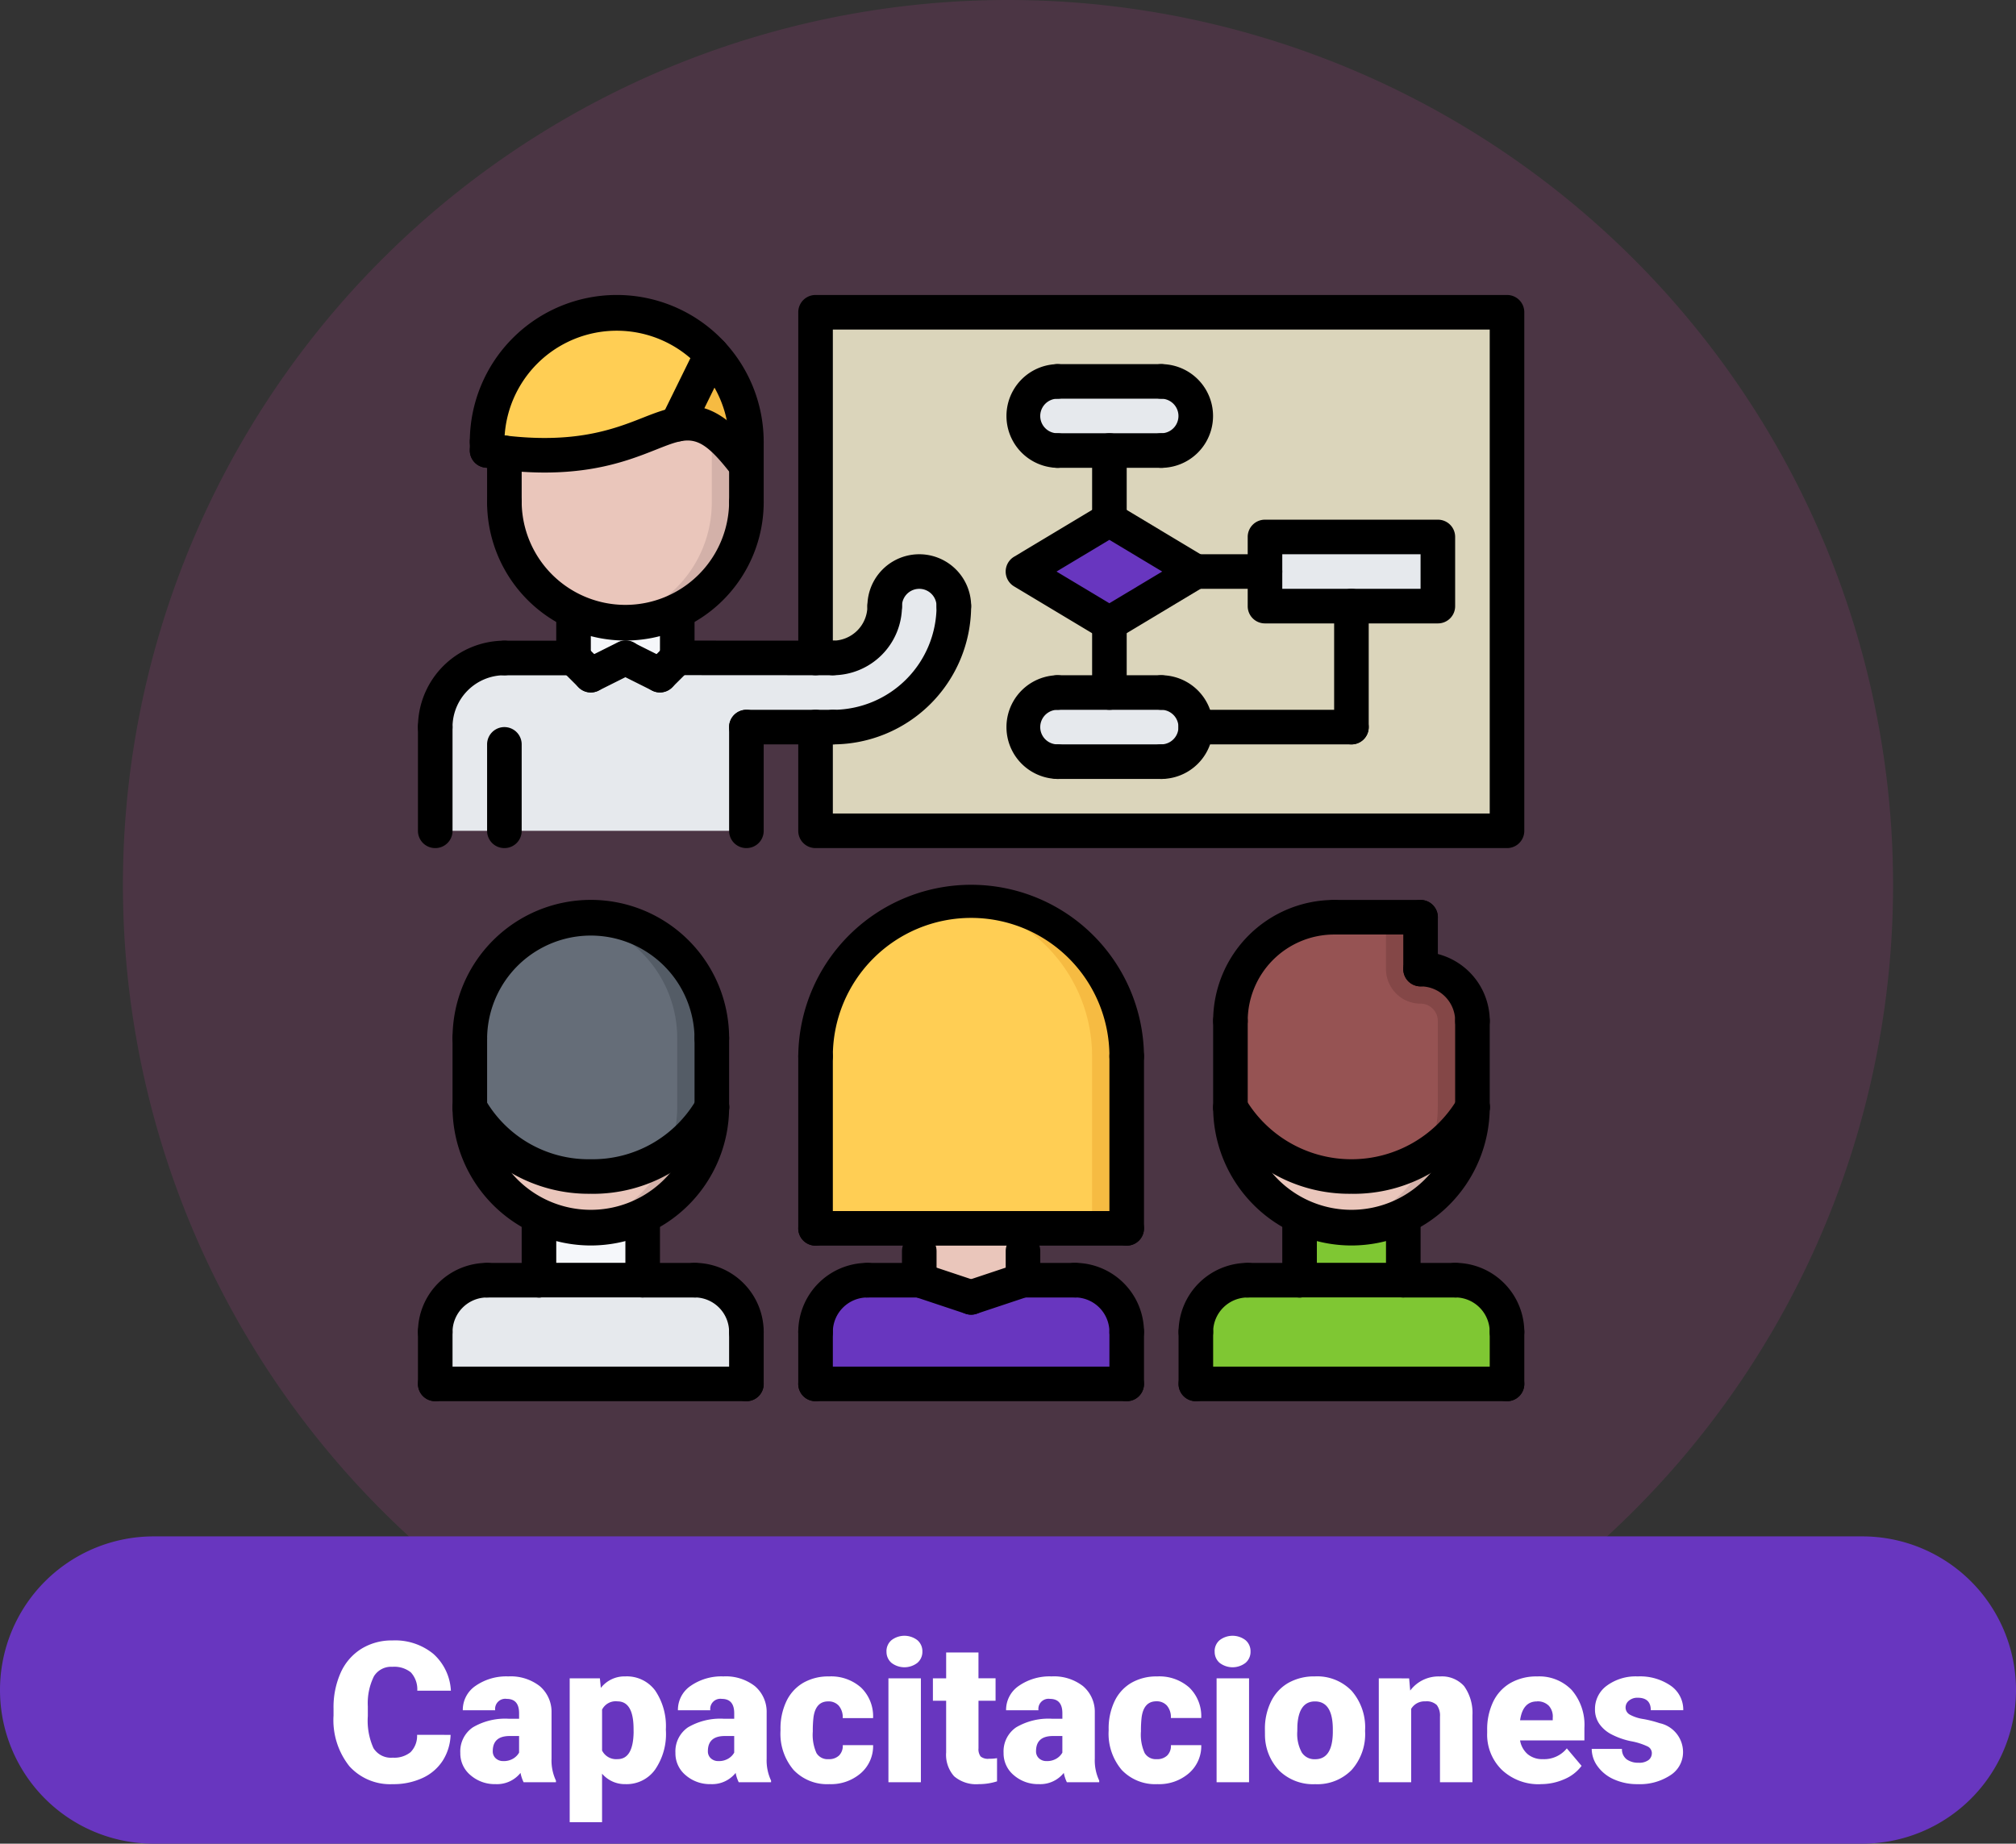 <svg xmlns="http://www.w3.org/2000/svg" width="164" height="150" viewBox="0 0 164 150">
  <rect x="0" y="0" width="164" height="150" fill="#333333" stroke="none"/>
  <g id="Grupo_136150" data-name="Grupo 136150" transform="translate(-830 -1298)">
    <path id="Trazado_194091" data-name="Trazado 194091" d="M72,0A72,72,0,1,1,0,72,72,72,0,0,1,72,0Z" transform="translate(840 1298)" fill="#b13e8d" opacity="0.195"/>
    <path id="Trazado_194092" data-name="Trazado 194092" d="M12.5,0h139a12.5,12.5,0,0,1,0,25H12.5a12.5,12.5,0,0,1,0-25Z" transform="translate(830 1423)" fill="#6836bf"/>
    <path id="Trazado_194093" data-name="Trazado 194093" d="M21.656,13.148a4.154,4.154,0,0,1-.641,2.1,3.866,3.866,0,0,1-1.645,1.41,5.6,5.6,0,0,1-2.418.5A4.467,4.467,0,0,1,13.422,15.7a6.032,6.032,0,0,1-1.289-4.125v-.562a6.885,6.885,0,0,1,.582-2.926,4.41,4.41,0,0,1,1.676-1.937,4.676,4.676,0,0,1,2.531-.684,4.9,4.9,0,0,1,3.328,1.09,4.306,4.306,0,0,1,1.43,3H18.945a2.037,2.037,0,0,0-.523-1.492,2.153,2.153,0,0,0-1.5-.453,1.638,1.638,0,0,0-1.5.766,4.921,4.921,0,0,0-.5,2.445v.8a5.445,5.445,0,0,0,.457,2.6,1.672,1.672,0,0,0,1.574.781,2.106,2.106,0,0,0,1.445-.445,1.89,1.89,0,0,0,.531-1.414ZM27.594,17a2.973,2.973,0,0,1-.25-.758,2.448,2.448,0,0,1-2.031.914,3,3,0,0,1-2.031-.723,2.3,2.3,0,0,1-.836-1.816,2.364,2.364,0,0,1,1.016-2.078,5.174,5.174,0,0,1,2.953-.7h.813v-.448q0-1.17-1.008-1.17a.824.824,0,0,0-.937.926H22.648a2.36,2.36,0,0,1,1.043-1.99,4.383,4.383,0,0,1,2.66-.765,3.843,3.843,0,0,1,2.555.789,2.743,2.743,0,0,1,.961,2.164v3.742a3.832,3.832,0,0,0,.359,1.781V17Zm-1.648-1.719a1.469,1.469,0,0,0,.816-.211,1.322,1.322,0,0,0,.465-.477V13.242h-.766q-1.375,0-1.375,1.234a.754.754,0,0,0,.242.582A.876.876,0,0,0,25.945,15.281Zm13.227-2.445a5.1,5.1,0,0,1-.887,3.145,2.843,2.843,0,0,1-2.395,1.176,2.437,2.437,0,0,1-1.914-.852V20.25H31.344V8.547H33.8l.078.781a2.437,2.437,0,0,1,1.992-.937A2.866,2.866,0,0,1,38.3,9.543a5.16,5.16,0,0,1,.867,3.168Zm-2.633-.164q0-2.25-1.312-2.25a1.239,1.239,0,0,0-1.25.672v3.328a1.279,1.279,0,0,0,1.266.7q1.258,0,1.3-2.172ZM45.094,17a2.973,2.973,0,0,1-.25-.758,2.448,2.448,0,0,1-2.031.914,3,3,0,0,1-2.031-.723,2.3,2.3,0,0,1-.836-1.816,2.364,2.364,0,0,1,1.016-2.078,5.174,5.174,0,0,1,2.953-.7h.813v-.448q0-1.17-1.008-1.17a.824.824,0,0,0-.937.926H40.148a2.36,2.36,0,0,1,1.043-1.99,4.383,4.383,0,0,1,2.66-.765,3.843,3.843,0,0,1,2.555.789,2.743,2.743,0,0,1,.961,2.164v3.742a3.832,3.832,0,0,0,.359,1.781V17Zm-1.648-1.719a1.469,1.469,0,0,0,.816-.211,1.322,1.322,0,0,0,.465-.477V13.242h-.766q-1.375,0-1.375,1.234a.754.754,0,0,0,.242.582A.876.876,0,0,0,43.445,15.281Zm8.953-.156a1.171,1.171,0,0,0,.859-.3,1.1,1.1,0,0,0,.3-.84h2.469a2.922,2.922,0,0,1-1,2.281,3.705,3.705,0,0,1-2.566.891A3.751,3.751,0,0,1,49.555,16a4.556,4.556,0,0,1-1.062-3.2v-.109a5.149,5.149,0,0,1,.473-2.262,3.441,3.441,0,0,1,1.363-1.508,4.065,4.065,0,0,1,2.109-.527,3.658,3.658,0,0,1,2.617.914,3.242,3.242,0,0,1,.969,2.477H53.555a1.445,1.445,0,0,0-.32-1.008,1.106,1.106,0,0,0-.859-.352q-1.023,0-1.2,1.3a9.206,9.206,0,0,0-.055,1.141,3.616,3.616,0,0,0,.3,1.766A1.055,1.055,0,0,0,52.4,15.125ZM59.914,17H57.273V8.547h2.641Zm-2.8-10.633a1.175,1.175,0,0,1,.406-.922,1.727,1.727,0,0,1,2.109,0,1.175,1.175,0,0,1,.406.922,1.175,1.175,0,0,1-.406.922,1.727,1.727,0,0,1-2.109,0A1.175,1.175,0,0,1,57.117,6.367Zm7.484.078v2.1h1.391v1.828H64.6v3.867a.987.987,0,0,0,.172.664.922.922,0,0,0,.68.188,3.862,3.862,0,0,0,.656-.047V16.93a4.859,4.859,0,0,1-1.484.227,2.758,2.758,0,0,1-2.008-.641,2.626,2.626,0,0,1-.648-1.945v-4.2H60.891V8.547h1.078v-2.1ZM71.789,17a2.973,2.973,0,0,1-.25-.758,2.448,2.448,0,0,1-2.031.914,3,3,0,0,1-2.031-.723,2.3,2.3,0,0,1-.836-1.816,2.364,2.364,0,0,1,1.016-2.078,5.174,5.174,0,0,1,2.953-.7h.813v-.448q0-1.17-1.008-1.17a.824.824,0,0,0-.937.926H66.844a2.36,2.36,0,0,1,1.043-1.99,4.383,4.383,0,0,1,2.66-.765A3.843,3.843,0,0,1,73.1,9.18a2.743,2.743,0,0,1,.961,2.164v3.742a3.832,3.832,0,0,0,.359,1.781V17Zm-1.648-1.719a1.469,1.469,0,0,0,.816-.211,1.322,1.322,0,0,0,.465-.477V13.242h-.766q-1.375,0-1.375,1.234a.754.754,0,0,0,.242.582A.876.876,0,0,0,70.141,15.281Zm8.953-.156a1.171,1.171,0,0,0,.859-.3,1.1,1.1,0,0,0,.3-.84h2.469a2.922,2.922,0,0,1-1,2.281,3.705,3.705,0,0,1-2.566.891A3.751,3.751,0,0,1,76.25,16a4.556,4.556,0,0,1-1.062-3.2v-.109a5.149,5.149,0,0,1,.473-2.262,3.441,3.441,0,0,1,1.363-1.508,4.065,4.065,0,0,1,2.109-.527A3.658,3.658,0,0,1,81.75,9.3a3.242,3.242,0,0,1,.969,2.477H80.25a1.445,1.445,0,0,0-.32-1.008,1.106,1.106,0,0,0-.859-.352q-1.023,0-1.2,1.3a9.206,9.206,0,0,0-.055,1.141,3.616,3.616,0,0,0,.3,1.766A1.055,1.055,0,0,0,79.094,15.125ZM86.609,17H83.969V8.547h2.641Zm-2.8-10.633a1.175,1.175,0,0,1,.406-.922,1.727,1.727,0,0,1,2.109,0,1.175,1.175,0,0,1,.406.922,1.175,1.175,0,0,1-.406.922,1.727,1.727,0,0,1-2.109,0A1.175,1.175,0,0,1,83.813,6.367ZM87.9,12.7a4.989,4.989,0,0,1,.492-2.254A3.52,3.52,0,0,1,89.8,8.922a4.259,4.259,0,0,1,2.164-.531,3.887,3.887,0,0,1,2.992,1.176,4.512,4.512,0,0,1,1.094,3.2v.094A4.378,4.378,0,0,1,94.957,16a3.9,3.9,0,0,1-2.973,1.16,3.942,3.942,0,0,1-2.9-1.082,4.232,4.232,0,0,1-1.18-2.934Zm2.633.164a3.145,3.145,0,0,0,.367,1.719,1.223,1.223,0,0,0,1.086.547q1.406,0,1.438-2.164V12.7q0-2.273-1.453-2.273-1.32,0-1.43,1.961Zm9.1-4.312.086.992a2.867,2.867,0,0,1,2.414-1.148,2.412,2.412,0,0,1,1.973.789,3.757,3.757,0,0,1,.676,2.375V17h-2.641V11.664a1.426,1.426,0,0,0-.258-.941,1.193,1.193,0,0,0-.937-.3,1.256,1.256,0,0,0-1.148.609V17H97.164V8.547Zm10.7,8.609A4.345,4.345,0,0,1,107.18,16a4.006,4.006,0,0,1-1.2-3.02v-.219a5.191,5.191,0,0,1,.48-2.289,3.516,3.516,0,0,1,1.4-1.535,4.233,4.233,0,0,1,2.188-.543A3.659,3.659,0,0,1,112.859,9.5a4.344,4.344,0,0,1,1.031,3.082V13.6h-5.234a1.9,1.9,0,0,0,.617,1.117,1.836,1.836,0,0,0,1.234.406,2.366,2.366,0,0,0,1.953-.875l1.2,1.422a3.363,3.363,0,0,1-1.395,1.082A4.713,4.713,0,0,1,110.328,17.156Zm-.3-6.734q-1.156,0-1.375,1.531h2.656v-.2a1.3,1.3,0,0,0-.32-.98A1.275,1.275,0,0,0,110.031,10.422Zm9.344,4.2a.608.608,0,0,0-.352-.539,5.348,5.348,0,0,0-1.336-.422,6.092,6.092,0,0,1-1.625-.574,2.722,2.722,0,0,1-.977-.863,2.061,2.061,0,0,1-.336-1.164,2.336,2.336,0,0,1,.961-1.918,3.958,3.958,0,0,1,2.516-.754,4.386,4.386,0,0,1,2.688.758,2.37,2.37,0,0,1,1.016,1.992h-2.641q0-1.016-1.07-1.016a1.061,1.061,0,0,0-.7.23.714.714,0,0,0-.281.574.655.655,0,0,0,.344.57,3.248,3.248,0,0,0,1.1.359,9.486,9.486,0,0,1,1.324.336,2.406,2.406,0,0,1,1.906,2.352,2.214,2.214,0,0,1-1.027,1.883,4.505,4.505,0,0,1-2.66.727,4.6,4.6,0,0,1-1.937-.391,3.24,3.24,0,0,1-1.328-1.062,2.406,2.406,0,0,1-.477-1.414h2.461a1.017,1.017,0,0,0,.391.855,1.607,1.607,0,0,0,.961.27,1.264,1.264,0,0,0,.809-.219A.7.7,0,0,0,119.375,14.625Z" transform="translate(845 1426)" fill="#fff"/>
    <g id="capacitacion" transform="translate(864 1322)">
      <path id="Trazado_193224" data-name="Trazado 193224" d="M23,1V29.125h1.406a4.213,4.213,0,0,0,4.219-4.219,2.813,2.813,0,1,1,5.625,0,9.837,9.837,0,0,1-9.844,9.844H23v8.438H79.25V1Z" transform="translate(9.344 0.406)" fill="#dbd5bb"/>
      <path id="Trazado_193225" data-name="Trazado 193225" d="M20.625,10.568v1.927C18.206,9.344,16.744,8.768,15,9.133V9.119L17.8,3.41A10.435,10.435,0,0,1,20.625,10.568Z" transform="translate(6.094 1.385)" fill="#f6bb42"/>
      <path id="Trazado_193226" data-name="Trazado 193226" d="M22.267,4.389l-2.8,5.709v.014c-2.63.534-5.892,3.277-14.062,2.32-.45-.056-.928-.127-1.406-.2v-.689A10.529,10.529,0,0,1,22.267,4.389Z" transform="translate(1.625 0.406)" fill="#ffce54"/>
      <path id="Trazado_193227" data-name="Trazado 193227" d="M17.438,18.324v3.755l-1.406,1.406-2.812-1.406-2.812,1.406L9,22.093V18.31a9.771,9.771,0,0,0,8.438,0Z" transform="translate(3.656 7.438)" fill="#f5f7fa"/>
      <path id="Trazado_193228" data-name="Trazado 193228" d="M5,13.85V9.828c8.17.956,11.433-1.786,14.063-2.319,1.744-.367,3.206.21,5.625,3.361v2.994a9.806,9.806,0,0,1-5.625,8.873,9.771,9.771,0,0,1-8.437,0A9.806,9.806,0,0,1,5,13.864Z" transform="translate(2.031 3.011)" fill="#eac6bb"/>
      <path id="Trazado_193229" data-name="Trazado 193229" d="M19.435,7.855v5.829a9.806,9.806,0,0,1-5.625,8.873A9.579,9.579,0,0,1,11,23.4a9.535,9.535,0,0,0,5.626-.845,9.8,9.8,0,0,0,5.625-8.873v-3a11.827,11.827,0,0,0-2.815-2.834Z" transform="translate(4.468 3.191)" fill="#d3b1a9"/>
      <g id="Grupo_135330" data-name="Grupo 135330" transform="translate(1.406 7.031)">
        <path id="Trazado_193230" data-name="Trazado 193230" d="M6.625,37.094H1V28.656a5.623,5.623,0,0,1,5.625-5.625H12.25l1.406,1.392,2.812-1.406,2.813,1.406,1.406-1.406,11.25.014h1.406a4.213,4.213,0,0,0,4.219-4.219,2.813,2.813,0,0,1,5.625,0,9.837,9.837,0,0,1-9.844,9.844H26.312v8.438Z" transform="translate(-1 -0.531)" fill="#e6e9ed"/>
        <path id="Trazado_193231" data-name="Trazado 193231" d="M46.25,23a2.813,2.813,0,0,1,0,5.625H37.813a2.813,2.813,0,0,1,0-5.625H46.25Z" transform="translate(12.813 2.313)" fill="#e6e9ed"/>
        <path id="Trazado_193232" data-name="Trazado 193232" d="M46.25,5a2.813,2.813,0,0,1,0,5.625H37.813a2.813,2.813,0,0,1,0-5.625Z" transform="translate(12.813 -5)" fill="#e6e9ed"/>
      </g>
      <path id="Trazado_193233" data-name="Trazado 193233" d="M49.063,17.219l-7.031,4.219L35,17.219,42.031,13Z" transform="translate(14.219 5.281)" fill="#6836bf"/>
      <path id="Trazado_193234" data-name="Trazado 193234" d="M56.031,19.625H49V14H63.063v5.625Z" transform="translate(19.906 5.688)" fill="#e6e9ed"/>
      <path id="Trazado_193235" data-name="Trazado 193235" d="M56.844,52.625A11.17,11.17,0,0,0,66.688,47a9.806,9.806,0,0,1-5.625,8.873,9.771,9.771,0,0,1-8.437,0A9.8,9.8,0,0,1,47,47,11.17,11.17,0,0,0,56.844,52.625Z" transform="translate(19.094 19.094)" fill="#eac6bb"/>
      <path id="Trazado_193236" data-name="Trazado 193236" d="M62.469,36v4.219a4.21,4.21,0,0,1,4.219,4.2v7.045a11.426,11.426,0,0,1-19.688,0V44.423A8.423,8.423,0,0,1,55.438,36Z" transform="translate(19.094 14.625)" fill="#965353"/>
      <path id="Trazado_193237" data-name="Trazado 193237" d="M60.644,50.822a9.817,9.817,0,0,1-4.835,5.051A9.507,9.507,0,0,1,53,56.719a9.525,9.525,0,0,0,5.624-.845A9.8,9.8,0,0,0,64.25,47,11.029,11.029,0,0,1,60.644,50.822Z" transform="translate(21.532 19.094)" fill="#d3b1a9"/>
      <path id="Trazado_193238" data-name="Trazado 193238" d="M58.813,40.219V36H56v4.219h0a2.816,2.816,0,0,0,2.814,2.813,1.4,1.4,0,0,1,1.4,1.392v7.045a9.758,9.758,0,0,1-.792,3.822,11.025,11.025,0,0,0,3.607-3.822V44.423A4.21,4.21,0,0,0,58.813,40.219Z" transform="translate(22.749 14.625)" fill="#844747"/>
      <path id="Trazado_193239" data-name="Trazado 193239" d="M55.219,54.267a9.606,9.606,0,0,0,4.219-.958v5.176H51V53.31a9.67,9.67,0,0,0,4.219.956Z" transform="translate(20.719 21.657)" fill="#7fc733"/>
      <path id="Trazado_193240" data-name="Trazado 193240" d="M70.313,61.209v4.233H45V61.209a4.222,4.222,0,0,1,4.219-4.219V57h4.219V56.99h8.438V57h4.219V56.99A4.222,4.222,0,0,1,70.313,61.209Z" transform="translate(18.281 23.152)" fill="#7fc733"/>
      <path id="Trazado_193241" data-name="Trazado 193241" d="M55,56.99h2.815V57H55Z" transform="translate(22.343 23.152)" fill="#4a89dc"/>
      <path id="Trazado_193243" data-name="Trazado 193243" d="M48.039,57V56.99c-.046,0-.089.013-.136.014Z" transform="translate(19.461 23.152)" fill="#4a89dc"/>
      <path id="Trazado_193244" data-name="Trazado 193244" d="M29,58.2V54h8.438v4.2l-4.219,1.406Z" transform="translate(11.781 21.938)" fill="#eac6bb"/>
      <path id="Trazado_193245" data-name="Trazado 193245" d="M48.313,47.7V61.7H23V47.7a12.656,12.656,0,0,1,25.313,0Z" transform="translate(9.344 14.235)" fill="#ffce54"/>
      <path id="Trazado_193246" data-name="Trazado 193246" d="M32.407,35.04A12.569,12.569,0,0,0,31,35.123,12.658,12.658,0,0,1,42.248,47.7V61.7h2.815V47.7A12.657,12.657,0,0,0,32.407,35.04Z" transform="translate(12.593 14.235)" fill="#f6bb42"/>
      <path id="Trazado_193247" data-name="Trazado 193247" d="M27.219,57h4.219V56.99L35.656,58.4l4.219-1.406V57h4.219V56.99a4.222,4.222,0,0,1,4.219,4.219v4.233H23V61.209a4.222,4.222,0,0,1,4.219-4.219Z" transform="translate(9.344 23.152)" fill="#6836bf"/>
      <path id="Trazado_193249" data-name="Trazado 193249" d="M15.438,58.485H7V53.31a9.771,9.771,0,0,0,8.438,0v5.175Z" transform="translate(2.844 21.657)" fill="#f5f7fa"/>
      <path id="Trazado_193250" data-name="Trazado 193250" d="M26.312,61.209v4.233H1V61.209A4.222,4.222,0,0,1,5.219,56.99V57H9.438V56.99h8.437V57h4.219V56.99A4.222,4.222,0,0,1,26.312,61.209Z" transform="translate(0.406 23.152)" fill="#e6e9ed"/>
      <path id="Trazado_193251" data-name="Trazado 193251" d="M4.039,57V56.99c-.046,0-.089.013-.136.014Z" transform="translate(1.586 23.152)" fill="#ccd1d9"/>
      <path id="Trazado_193253" data-name="Trazado 193253" d="M12.844,56.83a9.651,9.651,0,0,1-4.219-.958A9.8,9.8,0,0,1,3,47a11.17,11.17,0,0,0,9.844,5.625A11.17,11.17,0,0,0,22.688,47a9.806,9.806,0,0,1-5.625,8.873A9.625,9.625,0,0,1,12.844,56.83Z" transform="translate(1.219 19.094)" fill="#eac6bb"/>
      <path id="Trazado_193254" data-name="Trazado 193254" d="M22.688,51.455v.014a11.17,11.17,0,0,1-9.844,5.625A11.17,11.17,0,0,1,3,51.469V45.83a9.844,9.844,0,0,1,19.688,0Z" transform="translate(1.219 14.625)" fill="#656d78"/>
      <path id="Trazado_193255" data-name="Trazado 193255" d="M16.644,50.823a9.817,9.817,0,0,1-4.835,5.051A9.507,9.507,0,0,1,9,56.719a9.846,9.846,0,0,0,1.4.111,9.606,9.606,0,0,0,4.219-.958A9.8,9.8,0,0,0,20.25,47,11.013,11.013,0,0,1,16.644,50.823Z" transform="translate(3.657 19.093)" fill="#d3b1a9"/>
      <path id="Trazado_193256" data-name="Trazado 193256" d="M10.406,36a9.786,9.786,0,0,0-1.4.111H9a9.824,9.824,0,0,1,8.435,9.719v5.639a9.758,9.758,0,0,1-.792,3.822,11.025,11.025,0,0,0,3.607-3.822V45.83A9.834,9.834,0,0,0,10.406,36Z" transform="translate(3.656 14.625)" fill="#545c66"/>
      <path id="Trazado_193257" data-name="Trazado 193257" d="M79.656,45H23.406A1.4,1.4,0,0,1,22,43.594V35.156a1.406,1.406,0,0,1,2.813,0v7.031H78.25V2.813H24.813V29.531a1.406,1.406,0,0,1-2.812,0V1.406A1.4,1.4,0,0,1,23.406,0h56.25a1.4,1.4,0,0,1,1.406,1.406V43.594A1.4,1.4,0,0,1,79.656,45Z" transform="translate(8.938)"/>
      <path id="Trazado_193258" data-name="Trazado 193258" d="M5.406,34.844A1.4,1.4,0,0,1,4,33.438V26.406a1.406,1.406,0,0,1,2.813,0v7.031A1.4,1.4,0,0,1,5.406,34.844Z" transform="translate(1.625 10.156)"/>
      <path id="Trazado_193259" data-name="Trazado 193259" d="M11.031,22.815H5.406a1.406,1.406,0,0,1,0-2.813h5.625a1.406,1.406,0,0,1,0,2.813Z" transform="translate(1.625 8.126)"/>
      <path id="Trazado_193260" data-name="Trazado 193260" d="M1.406,28.438A1.4,1.4,0,0,1,0,27.031,7.039,7.039,0,0,1,7.031,20a1.406,1.406,0,0,1,0,2.813,4.224,4.224,0,0,0-4.219,4.219A1.4,1.4,0,0,1,1.406,28.438Z" transform="translate(0 8.125)"/>
      <path id="Trazado_193261" data-name="Trazado 193261" d="M1.406,35.25A1.4,1.4,0,0,1,0,33.844V25.406a1.406,1.406,0,0,1,2.813,0v8.438A1.4,1.4,0,0,1,1.406,35.25Z" transform="translate(0 9.75)"/>
      <path id="Trazado_193262" data-name="Trazado 193262" d="M19.406,35.25A1.4,1.4,0,0,1,18,33.844V25.406a1.406,1.406,0,1,1,2.813,0v8.438A1.4,1.4,0,0,1,19.406,35.25Z" transform="translate(7.313 9.75)"/>
      <path id="Trazado_193263" data-name="Trazado 193263" d="M26.438,26.812H19.406a1.406,1.406,0,0,1,0-2.812h7.031a1.406,1.406,0,0,1,0,2.813Z" transform="translate(7.313 9.75)"/>
      <path id="Trazado_193264" data-name="Trazado 193264" d="M33.031,20.625a1.4,1.4,0,0,1-1.406-1.406,1.406,1.406,0,0,0-2.812,0,1.406,1.406,0,0,1-2.812,0,4.219,4.219,0,0,1,8.438,0A1.4,1.4,0,0,1,33.031,20.625Z" transform="translate(10.562 6.094)"/>
      <path id="Trazado_193265" data-name="Trazado 193265" d="M24.406,29.656a1.406,1.406,0,0,1,0-2.812,8.446,8.446,0,0,0,8.438-8.437,1.406,1.406,0,0,1,2.813,0A11.263,11.263,0,0,1,24.406,29.656Z" transform="translate(9.344 6.906)"/>
      <path id="Trazado_193266" data-name="Trazado 193266" d="M24.406,24.031a1.406,1.406,0,0,1,0-2.812,2.815,2.815,0,0,0,2.813-2.812,1.406,1.406,0,0,1,2.813,0A5.631,5.631,0,0,1,24.406,24.031Z" transform="translate(9.344 6.906)"/>
      <path id="Trazado_193267" data-name="Trazado 193267" d="M62.628,45.033a1.4,1.4,0,0,1-1.406-1.406,2.817,2.817,0,0,0-2.815-2.814,1.406,1.406,0,0,1,0-2.812,5.633,5.633,0,0,1,5.628,5.626A1.4,1.4,0,0,1,62.628,45.033Z" transform="translate(23.156 15.438)"/>
      <path id="Trazado_193268" data-name="Trazado 193268" d="M58.406,42.031A1.4,1.4,0,0,1,57,40.625V36.406a1.406,1.406,0,0,1,2.813,0v4.219A1.4,1.4,0,0,1,58.406,42.031Z" transform="translate(23.156 14.219)"/>
      <path id="Trazado_193269" data-name="Trazado 193269" d="M47.406,46.25A1.4,1.4,0,0,1,46,44.844,9.856,9.856,0,0,1,55.844,35a1.406,1.406,0,0,1,0,2.813,7.039,7.039,0,0,0-7.031,7.031A1.4,1.4,0,0,1,47.406,46.25Z" transform="translate(18.688 14.219)"/>
      <path id="Trazado_193270" data-name="Trazado 193270" d="M60.438,37.813H53.406a1.406,1.406,0,0,1,0-2.812h7.031a1.406,1.406,0,0,1,0,2.813Z" transform="translate(21.125 14.219)"/>
      <path id="Trazado_193271" data-name="Trazado 193271" d="M57.25,54.437a12.516,12.516,0,0,1-11.1-6.4,1.407,1.407,0,0,1,2.513-1.264,10.026,10.026,0,0,0,17.175.007,1.407,1.407,0,1,1,2.516,1.259,12.513,12.513,0,0,1-11.1,6.4Z" transform="translate(18.687 18.688)"/>
      <path id="Trazado_193272" data-name="Trazado 193272" d="M47.406,50.845A1.4,1.4,0,0,1,46,49.439V42.4a1.406,1.406,0,0,1,2.813,0v7.037A1.4,1.4,0,0,1,47.406,50.845Z" transform="translate(18.688 16.655)"/>
      <path id="Trazado_193273" data-name="Trazado 193273" d="M61.406,50.845A1.4,1.4,0,0,1,60,49.439V42.4a1.406,1.406,0,0,1,2.813,0v7.037A1.4,1.4,0,0,1,61.406,50.845Z" transform="translate(24.375 16.655)"/>
      <path id="Trazado_193274" data-name="Trazado 193274" d="M45.406,63.026A1.4,1.4,0,0,1,44,61.62,5.63,5.63,0,0,1,49.625,56a1.406,1.406,0,0,1,0,2.813,2.814,2.814,0,0,0-2.812,2.811A1.4,1.4,0,0,1,45.406,63.026Z" transform="translate(17.875 22.748)"/>
      <path id="Trazado_193275" data-name="Trazado 193275" d="M52.625,58.814H48.406a1.406,1.406,0,0,1,0-2.812h4.219a1.406,1.406,0,0,1,0,2.813Z" transform="translate(19.094 22.751)"/>
      <path id="Trazado_193276" data-name="Trazado 193276" d="M45.406,66.033A1.4,1.4,0,0,1,44,64.627V60.4a1.406,1.406,0,0,1,2.813,0v4.226A1.4,1.4,0,0,1,45.406,66.033Z" transform="translate(17.875 23.967)"/>
      <path id="Trazado_193277" data-name="Trazado 193277" d="M64.625,63.026a1.4,1.4,0,0,1-1.406-1.406,2.814,2.814,0,0,0-2.812-2.811,1.406,1.406,0,0,1,0-2.812,5.63,5.63,0,0,1,5.625,5.624A1.4,1.4,0,0,1,64.625,63.026Z" transform="translate(23.969 22.748)"/>
      <path id="Trazado_193278" data-name="Trazado 193278" d="M61.625,58.814H57.406a1.406,1.406,0,0,1,0-2.812h4.219a1.406,1.406,0,0,1,0,2.813Z" transform="translate(22.75 22.751)"/>
      <path id="Trazado_193279" data-name="Trazado 193279" d="M63.406,66.033A1.4,1.4,0,0,1,62,64.627V60.4a1.406,1.406,0,0,1,2.813,0v4.226A1.4,1.4,0,0,1,63.406,66.033Z" transform="translate(25.188 23.967)"/>
      <path id="Trazado_193280" data-name="Trazado 193280" d="M70.719,64.813H45.406a1.406,1.406,0,0,1,0-2.813H70.719a1.406,1.406,0,0,1,0,2.813Z" transform="translate(17.875 25.188)"/>
      <path id="Trazado_193281" data-name="Trazado 193281" d="M51.406,60.311A1.4,1.4,0,0,1,50,58.9V53.724a1.406,1.406,0,0,1,2.813,0V58.9A1.4,1.4,0,0,1,51.406,60.311Z" transform="translate(20.313 21.254)"/>
      <path id="Trazado_193282" data-name="Trazado 193282" d="M57.406,60.3A1.4,1.4,0,0,1,56,58.9V53.724a1.406,1.406,0,0,1,2.813,0V58.9A1.4,1.4,0,0,1,57.406,60.3Z" transform="translate(22.75 21.254)"/>
      <path id="Trazado_193283" data-name="Trazado 193283" d="M57.25,58.647A11.261,11.261,0,0,1,46,47.4a1.406,1.406,0,1,1,2.813,0,8.438,8.438,0,0,0,16.875,0,1.406,1.406,0,1,1,2.813,0A11.261,11.261,0,0,1,57.25,58.647Z" transform="translate(18.688 18.685)"/>
      <path id="Trazado_193284" data-name="Trazado 193284" d="M59.844,58.807H51.406a1.406,1.406,0,0,1,0-2.812h8.438a1.406,1.406,0,0,1,0,2.813Z" transform="translate(20.313 22.748)"/>
      <path id="Trazado_193285" data-name="Trazado 193285" d="M13.25,54.437a12.516,12.516,0,0,1-11.1-6.4,1.407,1.407,0,0,1,2.513-1.264,9.711,9.711,0,0,0,8.589,4.854,9.764,9.764,0,0,0,8.585-4.847,1.407,1.407,0,1,1,2.516,1.259,12.513,12.513,0,0,1-11.1,6.4Z" transform="translate(0.812 18.688)"/>
      <path id="Trazado_193286" data-name="Trazado 193286" d="M3.406,50.439A1.4,1.4,0,0,1,2,49.033V43.4a1.406,1.406,0,0,1,2.813,0v5.631A1.4,1.4,0,0,1,3.406,50.439Z" transform="translate(0.813 17.061)"/>
      <path id="Trazado_193287" data-name="Trazado 193287" d="M17.406,50.439A1.4,1.4,0,0,1,16,49.033V43.4a1.406,1.406,0,0,1,2.813,0v5.631A1.4,1.4,0,0,1,17.406,50.439Z" transform="translate(6.5 17.061)"/>
      <path id="Trazado_193288" data-name="Trazado 193288" d="M1.406,63.026A1.4,1.4,0,0,1,0,61.62,5.63,5.63,0,0,1,5.625,56a1.406,1.406,0,0,1,0,2.813A2.814,2.814,0,0,0,2.813,61.62,1.4,1.4,0,0,1,1.406,63.026Z" transform="translate(0 22.748)"/>
      <path id="Trazado_193289" data-name="Trazado 193289" d="M8.625,58.814H4.406a1.406,1.406,0,1,1,0-2.812H8.625a1.406,1.406,0,0,1,0,2.813Z" transform="translate(1.219 22.751)"/>
      <path id="Trazado_193290" data-name="Trazado 193290" d="M1.406,66.033A1.4,1.4,0,0,1,0,64.627V60.4a1.406,1.406,0,0,1,2.813,0v4.226A1.4,1.4,0,0,1,1.406,66.033Z" transform="translate(0 23.967)"/>
      <path id="Trazado_193291" data-name="Trazado 193291" d="M20.625,63.026a1.4,1.4,0,0,1-1.406-1.406,2.814,2.814,0,0,0-2.812-2.811,1.406,1.406,0,0,1,0-2.812,5.63,5.63,0,0,1,5.625,5.624A1.4,1.4,0,0,1,20.625,63.026Z" transform="translate(6.094 22.748)"/>
      <path id="Trazado_193292" data-name="Trazado 193292" d="M17.625,58.814H13.406a1.406,1.406,0,1,1,0-2.812h4.219a1.406,1.406,0,0,1,0,2.813Z" transform="translate(4.875 22.751)"/>
      <path id="Trazado_193293" data-name="Trazado 193293" d="M19.406,66.033A1.4,1.4,0,0,1,18,64.627V60.4a1.406,1.406,0,0,1,2.813,0v4.226A1.4,1.4,0,0,1,19.406,66.033Z" transform="translate(7.313 23.967)"/>
      <path id="Trazado_193294" data-name="Trazado 193294" d="M26.719,64.813H1.406a1.406,1.406,0,0,1,0-2.813H26.719a1.406,1.406,0,0,1,0,2.813Z" transform="translate(0 25.188)"/>
      <path id="Trazado_193295" data-name="Trazado 193295" d="M7.406,60.311A1.4,1.4,0,0,1,6,58.9V53.724a1.406,1.406,0,0,1,2.813,0V58.9A1.4,1.4,0,0,1,7.406,60.311Z" transform="translate(2.438 21.254)"/>
      <path id="Trazado_193296" data-name="Trazado 193296" d="M13.406,60.3A1.4,1.4,0,0,1,12,58.9V53.724a1.406,1.406,0,0,1,2.813,0V58.9A1.4,1.4,0,0,1,13.406,60.3Z" transform="translate(4.875 21.254)"/>
      <path id="Trazado_193297" data-name="Trazado 193297" d="M13.25,58.647A11.261,11.261,0,0,1,2,47.4a1.406,1.406,0,0,1,2.813,0,8.438,8.438,0,0,0,16.875,0,1.406,1.406,0,1,1,2.813,0A11.261,11.261,0,0,1,13.25,58.647Z" transform="translate(0.813 18.685)"/>
      <path id="Trazado_193298" data-name="Trazado 193298" d="M23.094,47.651a1.4,1.4,0,0,1-1.406-1.406,8.438,8.438,0,0,0-16.875,0,1.406,1.406,0,0,1-2.812,0,11.25,11.25,0,0,1,22.5,0A1.4,1.4,0,0,1,23.094,47.651Z" transform="translate(0.813 14.219)"/>
      <path id="Trazado_193299" data-name="Trazado 193299" d="M15.844,58.807H7.406a1.406,1.406,0,1,1,0-2.812h8.437a1.406,1.406,0,1,1,0,2.813Z" transform="translate(2.438 22.748)"/>
      <path id="Trazado_193300" data-name="Trazado 193300" d="M41.406,59.858A1.4,1.4,0,0,1,40,58.452v-14a1.406,1.406,0,0,1,2.813,0v14A1.4,1.4,0,0,1,41.406,59.858Z" transform="translate(16.25 17.486)"/>
      <path id="Trazado_193301" data-name="Trazado 193301" d="M48.719,55.813H23.406a1.406,1.406,0,0,1,0-2.812H48.719a1.406,1.406,0,0,1,0,2.813Z" transform="translate(8.938 21.531)"/>
      <path id="Trazado_193302" data-name="Trazado 193302" d="M23.406,59.858A1.4,1.4,0,0,1,22,58.452v-14a1.406,1.406,0,0,1,2.813,0v14A1.4,1.4,0,0,1,23.406,59.858Z" transform="translate(8.938 17.486)"/>
      <path id="Trazado_193303" data-name="Trazado 193303" d="M48.719,49.511A1.4,1.4,0,0,1,47.313,48.1a11.25,11.25,0,0,0-22.5,0A1.406,1.406,0,0,1,22,48.1a14.063,14.063,0,0,1,28.125,0A1.4,1.4,0,0,1,48.719,49.511Z" transform="translate(8.938 13.83)"/>
      <path id="Trazado_193304" data-name="Trazado 193304" d="M23.406,63.026A1.4,1.4,0,0,1,22,61.62,5.63,5.63,0,0,1,27.625,56a1.406,1.406,0,1,1,0,2.813,2.814,2.814,0,0,0-2.812,2.811A1.4,1.4,0,0,1,23.406,63.026Z" transform="translate(8.938 22.748)"/>
      <path id="Trazado_193305" data-name="Trazado 193305" d="M30.625,58.814H26.406a1.406,1.406,0,1,1,0-2.812h4.219a1.406,1.406,0,0,1,0,2.813Z" transform="translate(10.156 22.751)"/>
      <path id="Trazado_193306" data-name="Trazado 193306" d="M23.406,66.033A1.4,1.4,0,0,1,22,64.627V60.4a1.406,1.406,0,0,1,2.813,0v4.226A1.4,1.4,0,0,1,23.406,66.033Z" transform="translate(8.938 23.967)"/>
      <path id="Trazado_193307" data-name="Trazado 193307" d="M42.625,63.026a1.4,1.4,0,0,1-1.406-1.406,2.814,2.814,0,0,0-2.812-2.811,1.406,1.406,0,0,1,0-2.812,5.63,5.63,0,0,1,5.625,5.624A1.4,1.4,0,0,1,42.625,63.026Z" transform="translate(15.031 22.748)"/>
      <path id="Trazado_193308" data-name="Trazado 193308" d="M39.625,58.814H35.406a1.406,1.406,0,0,1,0-2.812h4.219a1.406,1.406,0,0,1,0,2.813Z" transform="translate(13.813 22.751)"/>
      <path id="Trazado_193309" data-name="Trazado 193309" d="M41.406,66.033A1.4,1.4,0,0,1,40,64.627V60.4a1.406,1.406,0,0,1,2.813,0v4.226A1.4,1.4,0,0,1,41.406,66.033Z" transform="translate(16.25 23.967)"/>
      <path id="Trazado_193310" data-name="Trazado 193310" d="M48.719,64.813H23.406a1.406,1.406,0,0,1,0-2.813H48.719a1.406,1.406,0,0,1,0,2.813Z" transform="translate(8.938 25.188)"/>
      <path id="Trazado_193311" data-name="Trazado 193311" d="M29.406,59.5A1.4,1.4,0,0,1,28,58.092V55.724a1.406,1.406,0,0,1,2.813,0v2.368A1.4,1.4,0,0,1,29.406,59.5Z" transform="translate(11.375 22.067)"/>
      <path id="Trazado_193312" data-name="Trazado 193312" d="M35.406,59.489A1.4,1.4,0,0,1,34,58.083V55.724a1.406,1.406,0,0,1,2.813,0v2.358a1.4,1.4,0,0,1-1.406,1.406Z" transform="translate(13.813 22.067)"/>
      <path id="Trazado_193313" data-name="Trazado 193313" d="M33.625,60.214a1.407,1.407,0,0,1-.444-.073l-4.219-1.406a1.406,1.406,0,1,1,.89-2.668l4.219,1.406a1.407,1.407,0,0,1-.446,2.741Z" transform="translate(11.375 22.747)"/>
      <path id="Trazado_193314" data-name="Trazado 193314" d="M32.406,60.214a1.407,1.407,0,0,1-.444-2.741l4.219-1.406a1.406,1.406,0,0,1,.89,2.668l-4.219,1.406a1.383,1.383,0,0,1-.446.073Z" transform="translate(12.594 22.747)"/>
      <path id="Trazado_193315" data-name="Trazado 193315" d="M5.406,14.978A1.4,1.4,0,0,1,4,13.571V9.538a1.406,1.406,0,0,1,2.813,0v4.033A1.4,1.4,0,0,1,5.406,14.978Z" transform="translate(1.625 3.304)"/>
      <path id="Trazado_193316" data-name="Trazado 193316" d="M19.406,15.235A1.4,1.4,0,0,1,18,13.829V8.905a1.406,1.406,0,0,1,2.813,0v4.923A1.4,1.4,0,0,1,19.406,15.235Z" transform="translate(7.313 3.046)"/>
      <path id="Trazado_193317" data-name="Trazado 193317" d="M25.5,13.358a1.4,1.4,0,0,1-1.406-1.406,9.141,9.141,0,0,0-18.281,0,1.406,1.406,0,0,1-2.813,0,11.953,11.953,0,0,1,23.906,0A1.4,1.4,0,0,1,25.5,13.358Z" transform="translate(1.219)"/>
      <path id="Trazado_193318" data-name="Trazado 193318" d="M25.5,12.679a1.4,1.4,0,0,1-1.118-.551c-2.714-3.547-3.452-3.254-6.207-2.163-2.64,1.048-6.63,2.63-13.989,1.465a1.405,1.405,0,1,1,.44-2.776c6.6,1.038,10.018-.314,12.514-1.3,3.39-1.344,5.663-1.911,9.475,3.067A1.406,1.406,0,0,1,25.5,12.679Z" transform="translate(1.219 2.606)"/>
      <path id="Trazado_193319" data-name="Trazado 193319" d="M15.4,10.943a1.407,1.407,0,0,1-1.26-2.026l2.813-5.725A1.406,1.406,0,1,1,19.481,4.43l-2.812,5.725a1.407,1.407,0,0,1-1.264.788Z" transform="translate(5.688 0.977)"/>
      <path id="Trazado_193320" data-name="Trazado 193320" d="M28.063,22.815,15.4,22.807a1.406,1.406,0,0,1,0-2.812h0L28.064,20a1.406,1.406,0,0,1,0,2.813Z" transform="translate(5.688 8.123)"/>
      <path id="Trazado_193321" data-name="Trazado 193321" d="M9.406,23.9A1.4,1.4,0,0,1,8,22.5V18.724a1.406,1.406,0,0,1,2.813,0V22.5A1.4,1.4,0,0,1,9.406,23.9Z" transform="translate(3.25 7.035)"/>
      <path id="Trazado_193322" data-name="Trazado 193322" d="M15.406,23.9A1.4,1.4,0,0,1,14,22.489V18.724a1.406,1.406,0,0,1,2.813,0v3.765A1.4,1.4,0,0,1,15.406,23.9Z" transform="translate(5.688 7.035)"/>
      <path id="Trazado_193323" data-name="Trazado 193323" d="M15.25,23.647A11.261,11.261,0,0,1,4,12.4a1.406,1.406,0,0,1,2.813,0,8.438,8.438,0,0,0,16.875,0,1.406,1.406,0,0,1,2.813,0A11.261,11.261,0,0,1,15.25,23.647Z" transform="translate(1.625 4.467)"/>
      <path id="Trazado_193324" data-name="Trazado 193324" d="M10.408,24.214a1.407,1.407,0,0,1-.631-2.665l2.812-1.406a1.407,1.407,0,1,1,1.259,2.516l-2.812,1.406a1.393,1.393,0,0,1-.627.149Z" transform="translate(3.656 8.123)"/>
      <path id="Trazado_193325" data-name="Trazado 193325" d="M14.406,24.214a1.406,1.406,0,0,1-.994-2.4l1.406-1.406A1.406,1.406,0,0,1,16.807,22.4L15.4,23.8a1.4,1.4,0,0,1-.994.412Z" transform="translate(5.281 8.123)"/>
      <path id="Trazado_193326" data-name="Trazado 193326" d="M10.813,24.214a1.4,1.4,0,0,1-.994-.412L8.412,22.4A1.406,1.406,0,0,1,10.4,20.407l1.406,1.406a1.406,1.406,0,0,1-.994,2.4Z" transform="translate(3.25 8.123)"/>
      <path id="Trazado_193327" data-name="Trazado 193327" d="M15.217,24.213a1.41,1.41,0,0,1-.627-.148l-2.812-1.406a1.407,1.407,0,0,1,1.259-2.516l2.812,1.406a1.406,1.406,0,0,1-.631,2.663Z" transform="translate(4.469 8.123)"/>
      <path id="Trazado_193328" data-name="Trazado 193328" d="M4.406,11.009A1.4,1.4,0,0,1,3,9.6v-.7a1.406,1.406,0,0,1,2.813,0v.7A1.4,1.4,0,0,1,4.406,11.009Z" transform="translate(1.219 3.046)"/>
      <path id="Trazado_193329" data-name="Trazado 193329" d="M38.217,12.438a4.219,4.219,0,0,1,0-8.437,1.406,1.406,0,0,1,0,2.813,1.406,1.406,0,0,0,0,2.813,1.406,1.406,0,0,1,0,2.813Z" transform="translate(13.812 1.625)"/>
      <path id="Trazado_193330" data-name="Trazado 193330" d="M43.4,12.438a1.406,1.406,0,0,1,0-2.812,1.406,1.406,0,0,0,0-2.812A1.406,1.406,0,0,1,43.4,4a4.219,4.219,0,0,1,0,8.438Z" transform="translate(17.061 1.625)"/>
      <path id="Trazado_193331" data-name="Trazado 193331" d="M45.839,6.813H37.4A1.406,1.406,0,0,1,37.4,4h8.435a1.406,1.406,0,0,1,0,2.813Z" transform="translate(14.624 1.625)"/>
      <path id="Trazado_193332" data-name="Trazado 193332" d="M45.839,10.813H37.4A1.406,1.406,0,0,1,37.4,8h8.435a1.406,1.406,0,0,1,0,2.813Z" transform="translate(14.624 3.25)"/>
      <path id="Trazado_193333" data-name="Trazado 193333" d="M38.217,30.437a4.219,4.219,0,0,1,0-8.437,1.406,1.406,0,0,1,0,2.813,1.406,1.406,0,0,0,0,2.813,1.406,1.406,0,0,1,0,2.813Z" transform="translate(13.812 8.937)"/>
      <path id="Trazado_193334" data-name="Trazado 193334" d="M43.4,30.437a1.406,1.406,0,0,1,0-2.812,1.406,1.406,0,0,0,0-2.812A1.406,1.406,0,0,1,43.4,22a4.219,4.219,0,0,1,0,8.438Z" transform="translate(17.061 8.937)"/>
      <path id="Trazado_193335" data-name="Trazado 193335" d="M45.839,24.812H37.4A1.406,1.406,0,0,1,37.4,22h8.435a1.406,1.406,0,0,1,0,2.813Z" transform="translate(14.624 8.937)"/>
      <path id="Trazado_193336" data-name="Trazado 193336" d="M45.839,28.812H37.4A1.406,1.406,0,0,1,37.4,26h8.435a1.406,1.406,0,0,1,0,2.813Z" transform="translate(14.624 10.562)"/>
      <path id="Trazado_193337" data-name="Trazado 193337" d="M40.4,16.432A1.4,1.4,0,0,1,39,15.026V9.406a1.406,1.406,0,0,1,2.813,0v5.619A1.4,1.4,0,0,1,40.4,16.432Z" transform="translate(15.843 3.25)"/>
      <path id="Trazado_193338" data-name="Trazado 193338" d="M42.434,23.25a1.411,1.411,0,0,1-.724-.2l-7.03-4.219a1.406,1.406,0,0,1,0-2.41L41.71,12.2a1.413,1.413,0,0,1,1.447,0l7.03,4.219a1.406,1.406,0,0,1,0,2.41l-7.03,4.219A1.4,1.4,0,0,1,42.434,23.25Zm-4.3-5.625,4.3,2.579,4.3-2.579-4.3-2.579Z" transform="translate(13.812 4.876)"/>
      <path id="Trazado_193339" data-name="Trazado 193339" d="M63.469,21.439H49.406A1.4,1.4,0,0,1,48,20.033V14.406A1.4,1.4,0,0,1,49.406,13H63.469a1.4,1.4,0,0,1,1.406,1.406v5.626A1.4,1.4,0,0,1,63.469,21.439ZM50.812,18.626h11.25V15.813H50.812Z" transform="translate(19.5 5.281)"/>
      <path id="Trazado_193340" data-name="Trazado 193340" d="M40.4,26.436A1.4,1.4,0,0,1,39,25.029V19.407a1.406,1.406,0,0,1,2.813,0v5.622A1.4,1.4,0,0,1,40.4,26.436Z" transform="translate(15.843 7.313)"/>
      <path id="Trazado_193341" data-name="Trazado 193341" d="M51.033,17.813H45.4A1.406,1.406,0,0,1,45.4,15h5.631a1.406,1.406,0,0,1,0,2.813Z" transform="translate(17.873 6.094)"/>
      <path id="Trazado_193342" data-name="Trazado 193342" d="M54.406,29.656A1.4,1.4,0,0,1,53,28.25V18.407a1.406,1.406,0,0,1,2.813,0V28.25A1.4,1.4,0,0,1,54.406,29.656Z" transform="translate(21.531 6.907)"/>
      <path id="Trazado_193343" data-name="Trazado 193343" d="M58.064,26.812H45.4A1.406,1.406,0,0,1,45.4,24H58.064a1.406,1.406,0,0,1,0,2.813Z" transform="translate(17.873 9.75)"/>
    </g>
  </g>
</svg>
